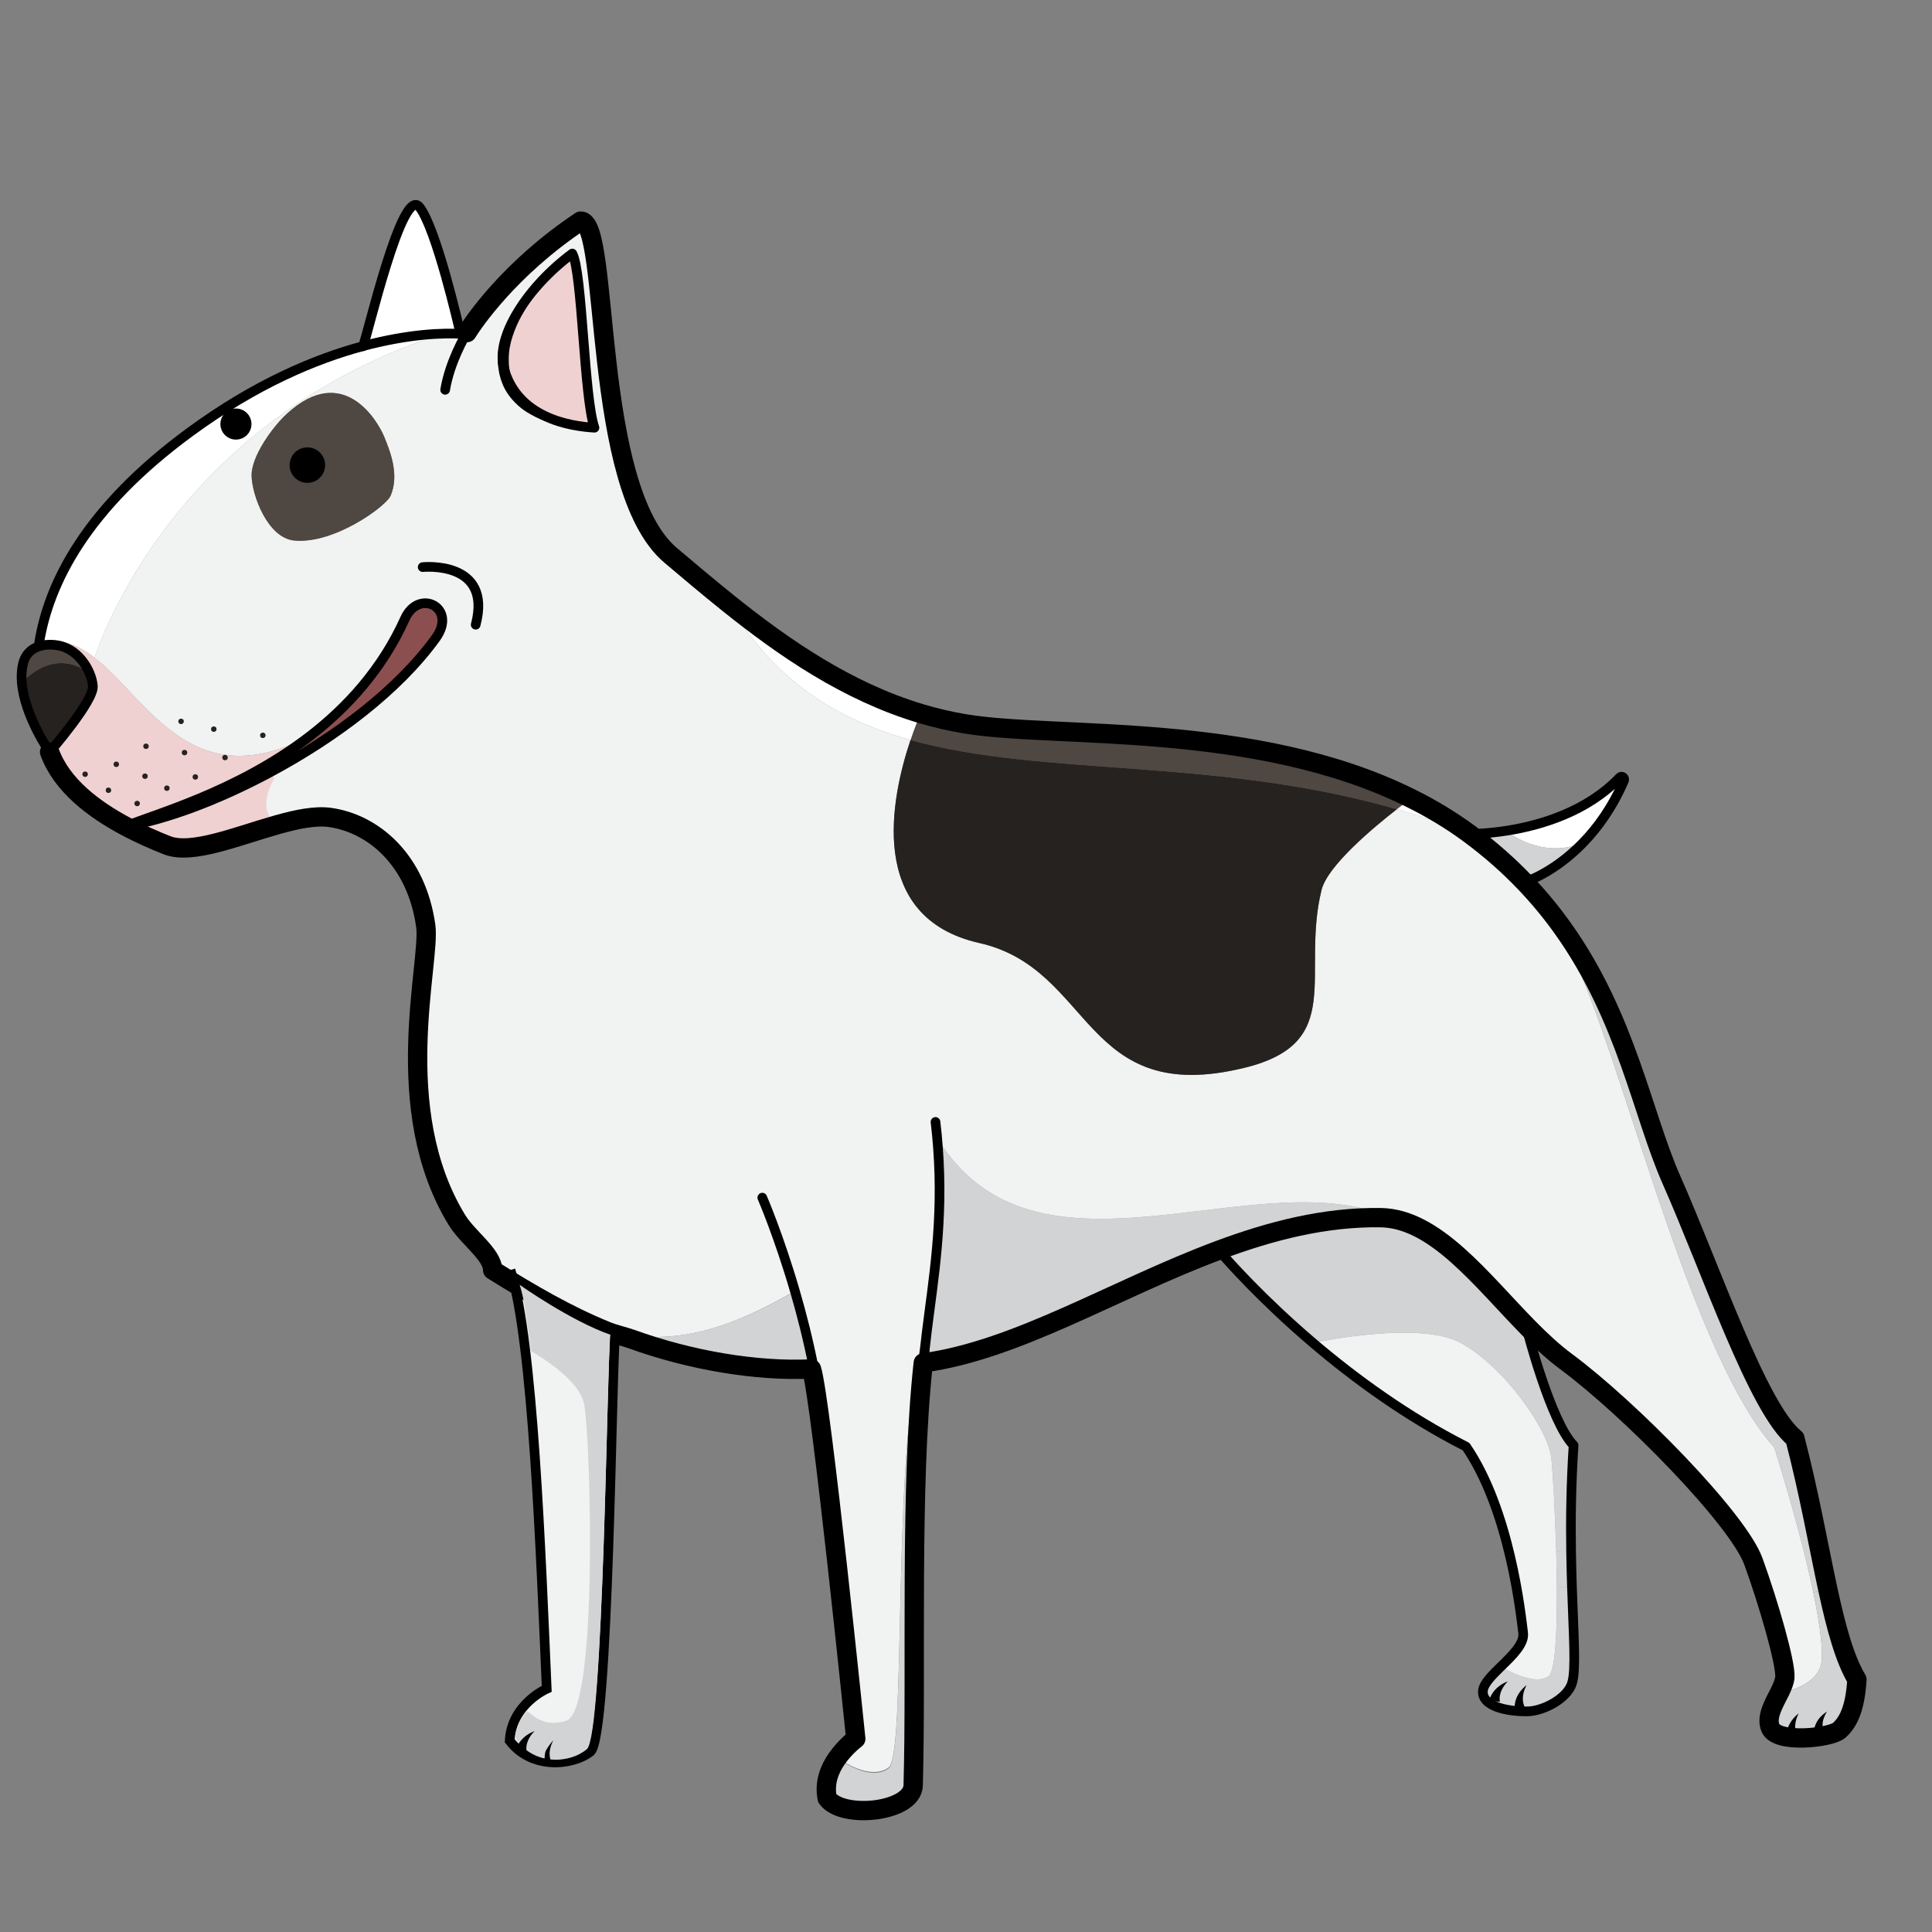 <?xml version="1.0" encoding="utf-8"?>
<!-- Generator: Adobe Illustrator 16.0.0, SVG Export Plug-In . SVG Version: 6.00 Build 0)  -->
<!DOCTYPE svg PUBLIC "-//W3C//DTD SVG 1.1//EN" "http://www.w3.org/Graphics/SVG/1.1/DTD/svg11.dtd">
<svg version="1.1" id="Capa_1" xmlns="http://www.w3.org/2000/svg" xmlns:xlink="http://www.w3.org/1999/xlink" x="0px" y="0px"
	 width="100px" height="100px" viewBox="0 0 100 100" enable-background="new 0 0 100 100" xml:space="preserve">
<rect x="0" y="0" width="100" height="100" fill="#808080" stroke="none"/>
<g>
	<path fill="#D1D3D4" d="M48.568,59c5.017,8,15.927,1.332,22.891,3.825c-2.885-0.039-5.672,0.778-8.378,1.788
		c-5.38,2.008-10.437,5.221-15.275,5.876c0.039-0.524,0.097-1.237,0.167-1.796C48.298,66.051,48.837,63,48.548,59H48.568z"/>
	<path fill="#F1F2F2" d="M14.85,21.416c-0.738,0.679-1.838,2.193-1.826,3.195c0.012,1,0.819,3.234,2.209,3.367
		c2.061,0.198,4.744-1.769,4.982-2.313c0.485-1.118-0.057-2.382-0.315-3.029C19.554,21.779,17.766,18.739,14.85,21.416z
		 M71.459,62.825C64.495,60.332,53.585,67,48.568,59h-0.02c0.289,4-0.25,7.076-0.576,9.719l-0.065,0.092
		c-1.837,5.302-0.935,21.956-1.912,22.672s-2.54-0.438-2.54-0.438l-0.113-0.029c0.452-0.642,0.951-1.021,0.951-1.021
		S43,72.355,42,70.858v-0.054c0-1.419-0.56-2.762-0.906-3.951l-0.035,0.018c-2.302,1.301-4.939,2.585-8.088,2.288l-0.047,0.155
		c-0.365-0.131-0.934-0.27-1.288-0.418C29.581,68.057,28,66.981,26,65.737v-0.003c0-0.8-1.535-1.669-2.098-2.588
		c-3.519-5.745-1.705-13.344-1.97-15.222c-0.486-3.441-2.858-5.306-5.087-5.615C16.098,42.206,15,42.397,14,42.68v-0.05
		c-1-0.69,0.013-2.321,0.013-2.321l-0.096-0.347c3.31-1.774,6.629-4.218,8.594-6.934c1.136-1.574-0.856-2.6-1.575-1
		c-1.18,2.616-2.978,4.592-4.934,6.094l-0.008-0.017c-6.073,3.182-8.365-1.925-11.097-4.055c0,0,3.462-11.528,16.98-16.427
		l-0.025-0.284c0.945-0.093,1.627-0.082,1.982-0.061c0.186,0.009,0.285,0.022,0.285,0.022s0.014-0.022,0.044-0.068
		c0.008-0.012,0.011-0.017,0.011-0.017c0.324-0.517,2.194-3.315,5.884-5.773c1.557-0.019,0.498,13.792,4.657,17.302
		c0.956,0.808,1.949,1.649,2.984,2.479c2.397,4.038,5.614,6.015,9.428,7.079c-0.992,2.955-2.317,9.183,3.567,10.509
		c5.93,1.337,5.312,8.526,13.735,6.454c5.259-1.294,2.899-4.822,3.973-9.2c0.31-1.257,2.699-3.246,3.901-4.181
		c1.24,0.357,2.496,0.775,3.758,1.275c1.088,0.804,2.036,1.648,2.869,2.52c0.732,0.766,1.376,1.552,1.945,2.348l-0.218,0.152
		c2.773,3.917,6.39,21.396,11.183,26.751c0.91,2.903,1.601,5.497,2.016,7.486c0.406,1.952,0.547,3.325,0.373,3.842
		c-0.362,1.083-2.003,1.339-2.003,1.339l-0.094-0.044c0.129-0.271,0.238-0.523,0.253-0.746c0.048-0.724-0.825-3.772-1.629-5.99
		c-0.807-2.215-6.44-7.935-9.693-10.343c-0.656-0.484-1.3-1.185-1.938-1.83C76.674,66.154,74.292,62.864,71.459,62.825z
		 M30.769,22.137c-0.548-1.576-0.623-8.075-1.147-9.015c-2.375,1.769-3.961,4.333-3.551,5.897
		C26.762,21.645,29.529,22.064,30.769,22.137z"/>
	<path fill="#D1D3D4" d="M81.448,74.811c-0.131,2.029-0.154,3.863-0.129,5.462l-0.77,0.015c-0.062-2.142-0.182-4.143-0.249-4.795
		c-0.159-1.547-2.521-4.828-4.718-5.998c-2.077-1.107-7.084-0.102-7.626,0.012c-2.666-2.271-4.422-4.264-4.876-4.793
		c2.706-1.01,5.493-1.728,8.378-1.688c2.833,0.039,5.215,3.229,7.666,5.72l-0.086,0.086C79.039,68.83,80.265,73.6,81.448,74.811z"/>
	<path fill="#FFFFFF" d="M21.878,17.623C8.36,22.521,4.899,34.049,4.899,34.049c-0.83-0.646-1.699-1.019-2.727-0.798
		c-0.034,0.003-0.067,0.012-0.101,0.021l-0.042-0.008c0.501-3.098,2.435-6.959,7.797-10.896c3.414-2.508,6.522-3.798,8.961-4.453
		l0.003-0.003c1.196-0.318,2.23-0.488,3.063-0.574L21.878,17.623z"/>
	<path fill="#FFFFFF" d="M23.834,17.278c-0.355-0.021-1.037-0.033-1.982,0.061c-0.833,0.086-1.867,0.256-3.063,0.574
		c0.233-0.532,2.016-8.3,2.913-7.205C22.568,11.765,23.742,16.874,23.834,17.278z"/>
	<path fill="#EFD1D1" d="M2.172,33.251c1.028-0.221,1.897,0.152,2.727,0.798c2.732,2.13,5.026,7.236,11.099,4.055l0.014,0.017
		c-3.784,2.906-8.118,4.048-9.505,4.65c-1.621-0.862-3.314-2.117-3.941-3.847c0,0,2.306-2.644,2.24-3.42
		c-0.017-0.197-0.073-0.424-0.168-0.651c-0.278-0.675-0.889-1.377-1.792-1.471c-0.223-0.022-0.439-0.017-0.642,0.022L2.172,33.251z"
		/>
	<path fill="#4F4741" d="M2.847,33.381c0.902,0.094,1.513,0.796,1.792,1.471c-1.926-1.436-3.509,0.49-3.509,0.49
		c-0.029-0.326-0.016-0.65,0.054-0.958c0.128-0.576,0.524-0.882,1.021-0.981C2.408,33.364,2.624,33.358,2.847,33.381z"/>
	<path fill="#26221F" d="M4.807,35.503c0.065,0.776-2.24,3.42-2.24,3.42S1.28,37.072,1.13,35.342c0,0,1.583-1.925,3.509-0.49
		C4.734,35.079,4.791,35.307,4.807,35.503z"/>
	<path fill="#4F4741" d="M73.018,41.313l-0.024,0.051c0,0-0.273,0.198-0.689,0.521c-9.475-2.708-18.296-1.662-25.177-3.582
		c0.215-0.636,0.415-1.123,0.521-1.372c0.746,0.222,1.515,0.404,2.305,0.536C54.659,38.249,64.952,37.306,73.018,41.313z"/>
	<path fill="#26221F" d="M50.694,48.812c-5.885-1.326-4.56-7.555-3.567-10.509c6.881,1.92,15.702,0.874,25.177,3.582
		c-1.202,0.935-3.592,2.924-3.901,4.181c-1.073,4.378,1.286,7.906-3.973,9.2C56.006,57.338,56.624,50.149,50.694,48.812z"/>
	<path fill="#FFFFFF" d="M73.018,41.313c1.06,0.525,2.081,1.135,3.044,1.847c-1.262-0.5-2.518-0.918-3.758-1.275
		c0.416-0.323,0.689-0.521,0.689-0.521L73.018,41.313z"/>
	<path fill="#FFFFFF" d="M47.127,38.303c-3.814-1.064-7.031-3.042-9.428-7.079c2.903,2.328,6.154,4.567,9.95,5.707
		C47.542,37.18,47.342,37.667,47.127,38.303z"/>
	<path fill="#D1D3D4" d="M93.856,82.418c-0.415-1.989-1.105-4.583-2.016-7.486c-4.793-5.355-8.409-22.834-11.183-26.751l0.218-0.152
		c3.314,4.641,4.132,9.635,5.637,13.035c2.061,4.647,4.481,11.854,6.393,13.388c0.743,2.857,1.218,5.564,1.704,7.812L93.856,82.418z
		"/>
	<path fill="#D1D3D4" d="M96.115,86.931c-0.094,1.561-0.475,2.232-0.914,2.627c-0.44,0.394-3.22,0.706-3.564-0.124
		c-0.237-0.577,0.193-1.27,0.496-1.879l0.094,0.044c0,0,1.641-0.256,2.003-1.339c0.174-0.517,0.033-1.89-0.373-3.842l0.753-0.155
		C95.038,84.242,95.478,85.868,96.115,86.931z"/>
	<path fill="#FFFFFF" d="M83.83,40.246c0.108-0.114,0.287,0.011,0.228,0.152c-0.605,1.407-1.376,2.458-2.13,3.233
		c-2.149,0.854-3.845-0.545-3.845-0.545l-0.016-0.101C79.751,42.711,82.142,42.015,83.83,40.246z"/>
	<path fill="#D1D3D4" d="M81.928,43.631c-1.499,1.544-2.944,2.001-2.944,2.001l-0.053,0.048c-0.833-0.872-1.781-1.716-2.869-2.52
		c0,0,0.828,0.016,2.006-0.176l0.016,0.101C78.083,43.085,79.778,44.484,81.928,43.631z"/>
	<path fill="#D1D3D4" d="M81.364,82.15c0.083,2.517,0.217,4.238,0.008,4.956c-0.232,0.803-1.483,1.466-2.319,1.476
		c-1.008,0.012-2.394-0.25-2.294-1.085c0.044-0.363,0.47-0.785,0.923-1.23c0.332,0.193,1.795,0.998,2.473,0.491
		c0.35-0.26,0.446-2.306,0.427-4.601L81.364,82.15z"/>
	<path fill="#D1D3D4" d="M81.364,82.15l-0.783,0.007c-0.002-0.617-0.015-1.25-0.031-1.87l0.77-0.015
		C81.329,80.94,81.346,81.567,81.364,82.15z"/>
	<path fill="#F1F2F2" d="M80.55,80.287c0.017,0.62,0.029,1.253,0.031,1.87c0.02,2.295-0.077,4.341-0.427,4.601
		c-0.678,0.507-2.141-0.298-2.473-0.491c0.588-0.57,1.226-1.178,1.156-1.743c-0.124-1.001-0.687-6.333-2.954-9.646
		c-3.088-1.567-5.796-3.558-7.927-5.371c0.542-0.113,5.549-1.119,7.626-0.012c2.196,1.17,4.559,4.451,4.718,5.998
		C80.368,76.145,80.488,78.146,80.55,80.287z"/>
	<path fill="#D1D3D4" d="M47.908,68.91l0.065,0.008c-0.069,0.559-0.128,1.097-0.167,1.621c-0.006,0.003-0.008,0.003-0.014,0.003
		c-0.703,6.406-0.348,15.822-0.518,21.87c-0.04,1.392-3.665,1.757-4.444,0.665c-0.162-0.807,0.14-1.515,0.513-2.048l0.113,0.04
		c0,0,1.563,1.179,2.54,0.463S46.07,74.212,47.908,68.91z"/>
	<path fill="#D1D3D4" d="M42,70.804v0.054c-3,0.133-6.094-0.447-9.129-1.543l0.084-0.155c3.149,0.297,5.816-0.987,8.118-2.288
		l0.013-0.018C41.433,68.043,42,69.386,42,70.804z"/>
	<path fill="#F1F2F2" d="M31.85,68.896c-0.201,1.83-0.337,21.021-1.288,21.771c-0.938,0.731-3.05,0.926-4.18-0.564
		c0.09-1.891,1.917-2.692,1.917-2.692c-0.302-6.896-0.708-17.992-1.876-21.673C27.91,66.981,29.795,68.057,31.85,68.896z"/>
	<path fill="#EFD1D1" d="M29.622,13.123c0.524,0.94,0.599,7.438,1.147,9.015c-1.24-0.073-4.007-0.493-4.698-3.118
		C25.661,17.456,27.247,14.891,29.622,13.123z"/>
	<path fill="#8C4F4F" d="M20.958,32.026c0.719-1.6,2.733-0.573,1.598,1c-1.964,2.716-5.238,5.16-8.548,6.934
		c-2.711,1.46-5.445,2.467-7.5,2.81c1.387-0.602,5.721-1.744,9.505-4.65C17.969,36.619,19.778,34.643,20.958,32.026z"/>
	<path fill="#4F4741" d="M19.899,22.636c0.258,0.647,0.8,1.911,0.315,3.029c-0.238,0.543-2.921,2.51-4.982,2.313
		c-1.39-0.133-2.197-2.368-2.209-3.367c-0.012-1.002,1.088-2.517,1.826-3.195C17.766,18.739,19.554,21.779,19.899,22.636z"/>
	<path fill="#EFD1D1" d="M14.363,42.629l0.015,0.05c-2.105,0.591-4.456,1.58-5.743,1.066c-0.611-0.244-1.361-0.564-2.126-0.975
		c2.054-0.343,4.788-1.35,7.5-2.81l0.187,0.347C14.194,40.308,13.158,41.939,14.363,42.629z"/>
	<path fill="none" stroke="#000000" stroke-width="0.5" stroke-miterlimit="10" d="M26.422,65.737
		c1.167,3.681,1.574,14.777,1.876,21.673c0,0-1.827,0.802-1.917,2.692c1.13,1.49,3.243,1.296,4.18,0.564
		c0.951-0.75,1.087-19.94,1.288-21.771"/>
	<path fill="none" stroke="#000000" stroke-width="0.5" stroke-linecap="round" stroke-linejoin="round" stroke-miterlimit="10" d="
		M63.081,64.713c0.454,0.529,2.21,2.521,4.876,4.793c2.131,1.813,4.839,3.804,7.927,5.371c2.268,3.313,2.83,8.646,2.954,9.646
		c0.069,0.565-0.568,1.173-1.156,1.743c-0.453,0.445-0.879,0.867-0.923,1.23c-0.1,0.835,1.286,1.097,2.294,1.085
		c0.836-0.01,2.087-0.673,2.319-1.476c0.209-0.718,0.075-2.439-0.008-4.956c-0.019-0.583-0.035-1.21-0.045-1.878
		c-0.025-1.599-0.002-3.433,0.129-5.462c-1.184-1.211-2.409-5.98-2.409-5.98"/>
	<path fill="none" stroke="#000000" stroke-width="0.5" stroke-linecap="round" stroke-linejoin="round" stroke-miterlimit="10" d="
		M18.787,17.916c-2.439,0.654-5.547,1.945-8.961,4.453c-5.362,3.937-7.296,7.798-7.797,10.896"/>
	<path fill="none" stroke="#000000" stroke-width="0.5" stroke-linecap="round" stroke-linejoin="round" stroke-miterlimit="10" d="
		M24.163,17.232c-0.03,0.045-0.044,0.068-0.044,0.068s-0.099-0.013-0.285-0.022c-0.355-0.021-1.037-0.033-1.982,0.061
		c-0.833,0.086-1.867,0.256-3.063,0.574"/>
	<path fill="none" stroke="#000000" stroke-linecap="round" stroke-linejoin="round" stroke-miterlimit="10" d="M2.567,38.924
		c0.626,1.73,2.32,2.985,3.941,3.847c0.765,0.411,1.515,0.731,2.126,0.975c1.288,0.514,3.638-0.475,5.743-1.066
		c1.002-0.282,1.949-0.474,2.696-0.37c2.229,0.309,4.479,2.174,4.964,5.615c0.265,1.878-1.904,9.477,1.614,15.222
		c0.563,0.919,1.848,1.788,1.848,2.588v0.003c2,1.244,3.834,2.319,5.889,3.159c0.354,0.148,0.947,0.287,1.312,0.418
		c3.035,1.096,6.446,1.676,9.303,1.543C42.494,72.355,44.295,90,44.295,90s-0.53,0.387-0.981,1.029
		c-0.374,0.533-0.661,1.241-0.499,2.048c0.779,1.092,4.412,0.727,4.451-0.665c0.17-6.048-0.181-15.464,0.522-21.87
		c0.006,0,0.01,0,0.016-0.003c4.838-0.655,9.897-3.819,15.276-5.826c2.707-1.01,5.494-1.728,8.379-1.688
		c2.833,0.039,5.215,3.229,7.666,5.72c0.639,0.646,1.282,1.247,1.938,1.731c3.253,2.408,8.887,8.128,9.693,10.343
		c0.804,2.218,1.677,5.267,1.629,5.99c-0.015,0.223-0.124,0.475-0.253,0.746c-0.303,0.609-0.733,1.302-0.496,1.879
		c0.345,0.83,3.124,0.518,3.564,0.124c0.439-0.395,0.82-1.066,0.914-2.627c-0.638-1.063-1.077-2.688-1.506-4.668
		c-0.486-2.247-0.961-4.954-1.704-7.812c-1.911-1.534-4.332-8.74-6.393-13.388c-1.505-3.4-2.322-8.395-5.637-13.035
		c-0.569-0.796-1.213-1.583-1.945-2.348c-0.833-0.872-1.781-1.716-2.869-2.52c-0.963-0.712-1.984-1.322-3.044-1.847
		c-8.065-4.007-18.358-3.064-23.064-3.847c-0.79-0.131-1.559-0.313-2.305-0.536c-3.795-1.14-7.047-3.379-9.95-5.707
		c-1.035-0.83-2.028-1.671-2.984-2.479c-4.159-3.51-3.1-17.321-4.657-17.302c-3.69,2.458-5.561,5.256-5.884,5.773"/>
	<path fill="none" stroke="#000000" stroke-width="0.5" stroke-linecap="round" stroke-miterlimit="10" d="M42.118,70.804
		c-0.276-1.418-0.619-2.761-0.965-3.95c-0.837-2.882-1.697-4.865-1.697-4.865"/>
	<path fill="none" stroke="#000000" stroke-width="0.5" stroke-linecap="round" stroke-miterlimit="10" d="M47.794,70.68
		c0.002-0.048,0.007-0.093,0.012-0.141c0.039-0.524,0.097-1.063,0.167-1.621c0.326-2.643,0.864-5.671,0.576-9.52
		c-0.03-0.431-0.075-0.875-0.128-1.328"/>
	<path fill="none" stroke="#000000" stroke-width="0.5" stroke-linecap="round" stroke-linejoin="round" stroke-miterlimit="10" d="
		M76.062,43.16c0,0,0.828,0.016,2.006-0.176c1.684-0.273,4.074-0.97,5.763-2.739c0.108-0.114,0.287,0.011,0.228,0.152
		c-0.605,1.407-1.376,2.458-2.13,3.233c-1.499,1.544-2.944,2.001-2.944,2.001"/>
	<path fill="none" stroke="#000000" stroke-width="0.5" stroke-linejoin="round" stroke-miterlimit="10" d="M6.508,42.771
		c1.387-0.602,5.721-1.744,9.505-4.65c1.956-1.502,3.766-3.478,4.945-6.094c0.719-1.6,2.733-0.573,1.598,1
		c-1.964,2.716-5.238,5.16-8.548,6.934C11.296,41.421,8.562,42.428,6.508,42.771z"/>
	<path fill="none" stroke="#000000" stroke-width="0.5" stroke-linecap="round" stroke-linejoin="round" stroke-miterlimit="10" d="
		M23.84,17.303c0,0-0.003-0.008-0.006-0.025c-0.092-0.404-1.266-5.513-2.131-6.57c-0.897-1.096-2.68,6.673-2.913,7.205l-0.003,0.003
		c0,0.003-0.002,0.003-0.002,0.006"/>
	<path fill="none" stroke="#000000" stroke-width="0.5" stroke-linecap="round" stroke-linejoin="round" stroke-miterlimit="10" d="
		M23.041,20.177c0.244-1.461,1.025-2.786,1.122-2.945c0.008-0.012,0.011-0.017,0.011-0.017"/>
	<path fill="none" stroke="#000000" stroke-width="0.5" stroke-linejoin="round" stroke-miterlimit="10" d="M26.071,19.02
		c-0.41-1.563,1.175-4.128,3.551-5.897c0.524,0.94,0.599,7.438,1.147,9.015C29.529,22.064,26.762,21.645,26.071,19.02z"/>
	<path fill="none" stroke="#000000" stroke-width="0.5" stroke-linecap="round" stroke-linejoin="round" stroke-miterlimit="10" d="
		M2.567,38.924c0,0,2.306-2.644,2.24-3.42c-0.017-0.197-0.073-0.424-0.168-0.651c-0.278-0.675-0.889-1.377-1.792-1.471
		c-0.223-0.022-0.439-0.017-0.642,0.022c-0.497,0.099-0.894,0.405-1.021,0.981c-0.07,0.308-0.083,0.632-0.054,0.958
		C1.28,37.072,2.567,38.924,2.567,38.924z"/>
	<circle stroke="#000000" stroke-width="0.5" stroke-miterlimit="10" cx="15.91" cy="24.075" r="0.668"/>
	<circle stroke="#000000" stroke-width="0.5" stroke-miterlimit="10" cx="12.212" cy="21.949" r="0.556"/>
	<path d="M29.639,13.087c0,0-0.156,0.143-0.414,0.403c-0.257,0.261-0.619,0.638-1.019,1.115c-0.396,0.478-0.835,1.055-1.202,1.722
		c-0.185,0.332-0.343,0.689-0.466,1.06c-0.125,0.37-0.201,0.758-0.206,1.145c-0.002,0.192,0.002,0.388,0.035,0.573l0.025,0.154
		l0.034,0.129c0.017,0.086,0.054,0.175,0.083,0.263c0.13,0.349,0.339,0.659,0.59,0.921c0.509,0.523,1.162,0.844,1.73,1.066
		c0.576,0.217,1.084,0.339,1.441,0.415c0.358,0.075,0.567,0.103,0.567,0.103s-0.21,0.021-0.581,0.01
		c-0.37-0.014-0.902-0.054-1.527-0.217c-0.312-0.081-0.647-0.191-0.986-0.356c-0.338-0.163-0.688-0.372-0.994-0.666
		c-0.305-0.291-0.587-0.651-0.748-1.077c-0.039-0.107-0.083-0.21-0.109-0.328l-0.045-0.172l-0.027-0.155
		c-0.041-0.226-0.055-0.451-0.049-0.678c0.013-0.453,0.109-0.896,0.253-1.305c0.144-0.411,0.344-0.787,0.555-1.133
		c0.211-0.348,0.451-0.657,0.686-0.939c0.235-0.283,0.478-0.531,0.708-0.752c0.459-0.443,0.88-0.765,1.181-0.98
		C29.456,13.192,29.639,13.087,29.639,13.087z"/>
	<circle fill="#26221F" cx="7.099" cy="41.589" r="0.141"/>
	<circle fill="#26221F" cx="5.613" cy="40.903" r="0.141"/>
	<circle fill="#26221F" cx="7.505" cy="40.176" r="0.141"/>
	<circle fill="#26221F" cx="11.647" cy="39.211" r="0.141"/>
	<circle fill="#26221F" cx="10.11" cy="40.215" r="0.141"/>
	<circle fill="#26221F" cx="8.638" cy="40.796" r="0.141"/>
	<circle fill="#26221F" cx="4.406" cy="40.073" r="0.141"/>
	<circle fill="#26221F" cx="6.019" cy="39.56" r="0.141"/>
	<circle fill="#26221F" cx="11.066" cy="37.74" r="0.141"/>
	<circle fill="#26221F" cx="9.551" cy="38.954" r="0.141"/>
	<circle fill="#26221F" cx="9.372" cy="37.338" r="0.141"/>
	<circle fill="#26221F" cx="7.557" cy="38.626" r="0.141"/>
	<circle fill="#26221F" cx="13.604" cy="38.061" r="0.141"/>
	<path fill="#D1D3D4" d="M26.899,66.503c0.295,0.946,0.337,1.721,0.587,3.425c1.237,0.736,2.562,1.764,2.749,2.744
		c0.334,1.746,0.754,15.885-0.931,16.395c-0.957,0.29-1.519-0.066-2-0.497c-0.261,0.215-0.618,0.798-0.642,1.396
		c1.007,1.481,2.886,1.293,3.719,0.564c0.857-0.751,1.033-20.003,1.213-21.443C29.509,68.355,26.899,66.503,26.899,66.503z"/>
	<path d="M27.668,89.604c0,0-0.061,0.056-0.135,0.15s-0.161,0.228-0.214,0.368c-0.056,0.139-0.077,0.278-0.076,0.377
		c-0.001,0.099,0.018,0.16,0.014,0.159l-0.57-0.042c-0.004,0-0.022-0.004-0.022-0.008c0-0.001,0-0.001,0-0.002
		c0,0,0.023-0.024,0.038-0.066c0.013-0.042,0.042-0.101,0.075-0.167c0.063-0.134,0.177-0.292,0.308-0.414
		C27.347,89.707,27.668,89.604,27.668,89.604z"/>
	<path d="M28.643,90.077c0,0-0.043,0.07-0.087,0.182c-0.045,0.111-0.09,0.265-0.103,0.413c-0.015,0.149,0.004,0.289,0.033,0.384
		c0.026,0.095,0.062,0.148,0.058,0.149l-0.201,0.114c-0.004,0.001,0.333-0.001,0.333-0.005c0-0.001,0-0.002,0-0.002
		s-0.341-0.025-0.34-0.07c0-0.044-0.167-0.106-0.154-0.179c0.022-0.146-0.001-0.329,0.09-0.482
		C28.453,90.266,28.643,90.077,28.643,90.077z"/>
	<path d="M78.046,87.029c0,0-0.062,0.055-0.135,0.15c-0.075,0.094-0.161,0.228-0.215,0.367c-0.056,0.139-0.077,0.278-0.075,0.377
		c-0.002,0.099,0.018,0.16,0.014,0.16l-0.555-0.042c-0.004-0.001-0.007-0.004-0.007-0.009v-0.001c0,0,0.009-0.024,0.022-0.066
		c0.013-0.043,0.034-0.102,0.066-0.168c0.063-0.134,0.173-0.291,0.305-0.413C77.728,87.132,78.046,87.029,78.046,87.029z"/>
	<path d="M79.018,87.221c0,0-0.044,0.07-0.088,0.183c-0.045,0.111-0.09,0.264-0.103,0.412c-0.015,0.149,0.005,0.289,0.033,0.384
		c0.026,0.096,0.062,0.148,0.059,0.149l-0.499,0.115c-0.004,0.001,0.036-0.002,0.036-0.006c0-0.001,0-0.001,0-0.002
		c0,0-0.044-0.025-0.043-0.069c0.001-0.045-0.019-0.106-0.005-0.18c0.022-0.146,0.072-0.328,0.164-0.482
		C78.752,87.409,79.018,87.221,79.018,87.221z"/>
	<path d="M93.101,88.686c0,0-0.044,0.073-0.087,0.19c-0.044,0.117-0.086,0.275-0.095,0.431c-0.012,0.155,0.011,0.301,0.042,0.399
		c0.028,0.1,0.064,0.157,0.062,0.158l-0.586,0.115c-0.002,0-0.026-0.001-0.026-0.003v-0.001c0,0,0.022-0.025,0.024-0.071
		c0-0.045,0.015-0.108,0.027-0.184c0.021-0.149,0.085-0.339,0.175-0.501c0.088-0.163,0.206-0.301,0.299-0.393
		C93.027,88.734,93.101,88.686,93.101,88.686z"/>
	<path d="M94.565,88.59c0,0-0.043,0.062-0.091,0.16s-0.102,0.233-0.124,0.367c-0.025,0.134-0.017,0.26,0.006,0.342
		c0.02,0.083,0.052,0.127,0.048,0.128l-0.483,0.115c-0.013,0.003-0.026-0.005-0.029-0.019c-0.001-0.002-0.001-0.004-0.001-0.007
		c0,0,0.001-0.023,0.004-0.065c0-0.042,0.007-0.102,0.022-0.169c0.028-0.137,0.1-0.3,0.195-0.432
		C94.304,88.741,94.565,88.59,94.565,88.59z"/>
	<path fill="none" stroke="#000000" stroke-width="0.5" stroke-linecap="round" stroke-miterlimit="10" d="M21.878,29.353
		c0,0,3.629-0.375,2.744,2.982"/>
</g>
</svg>
